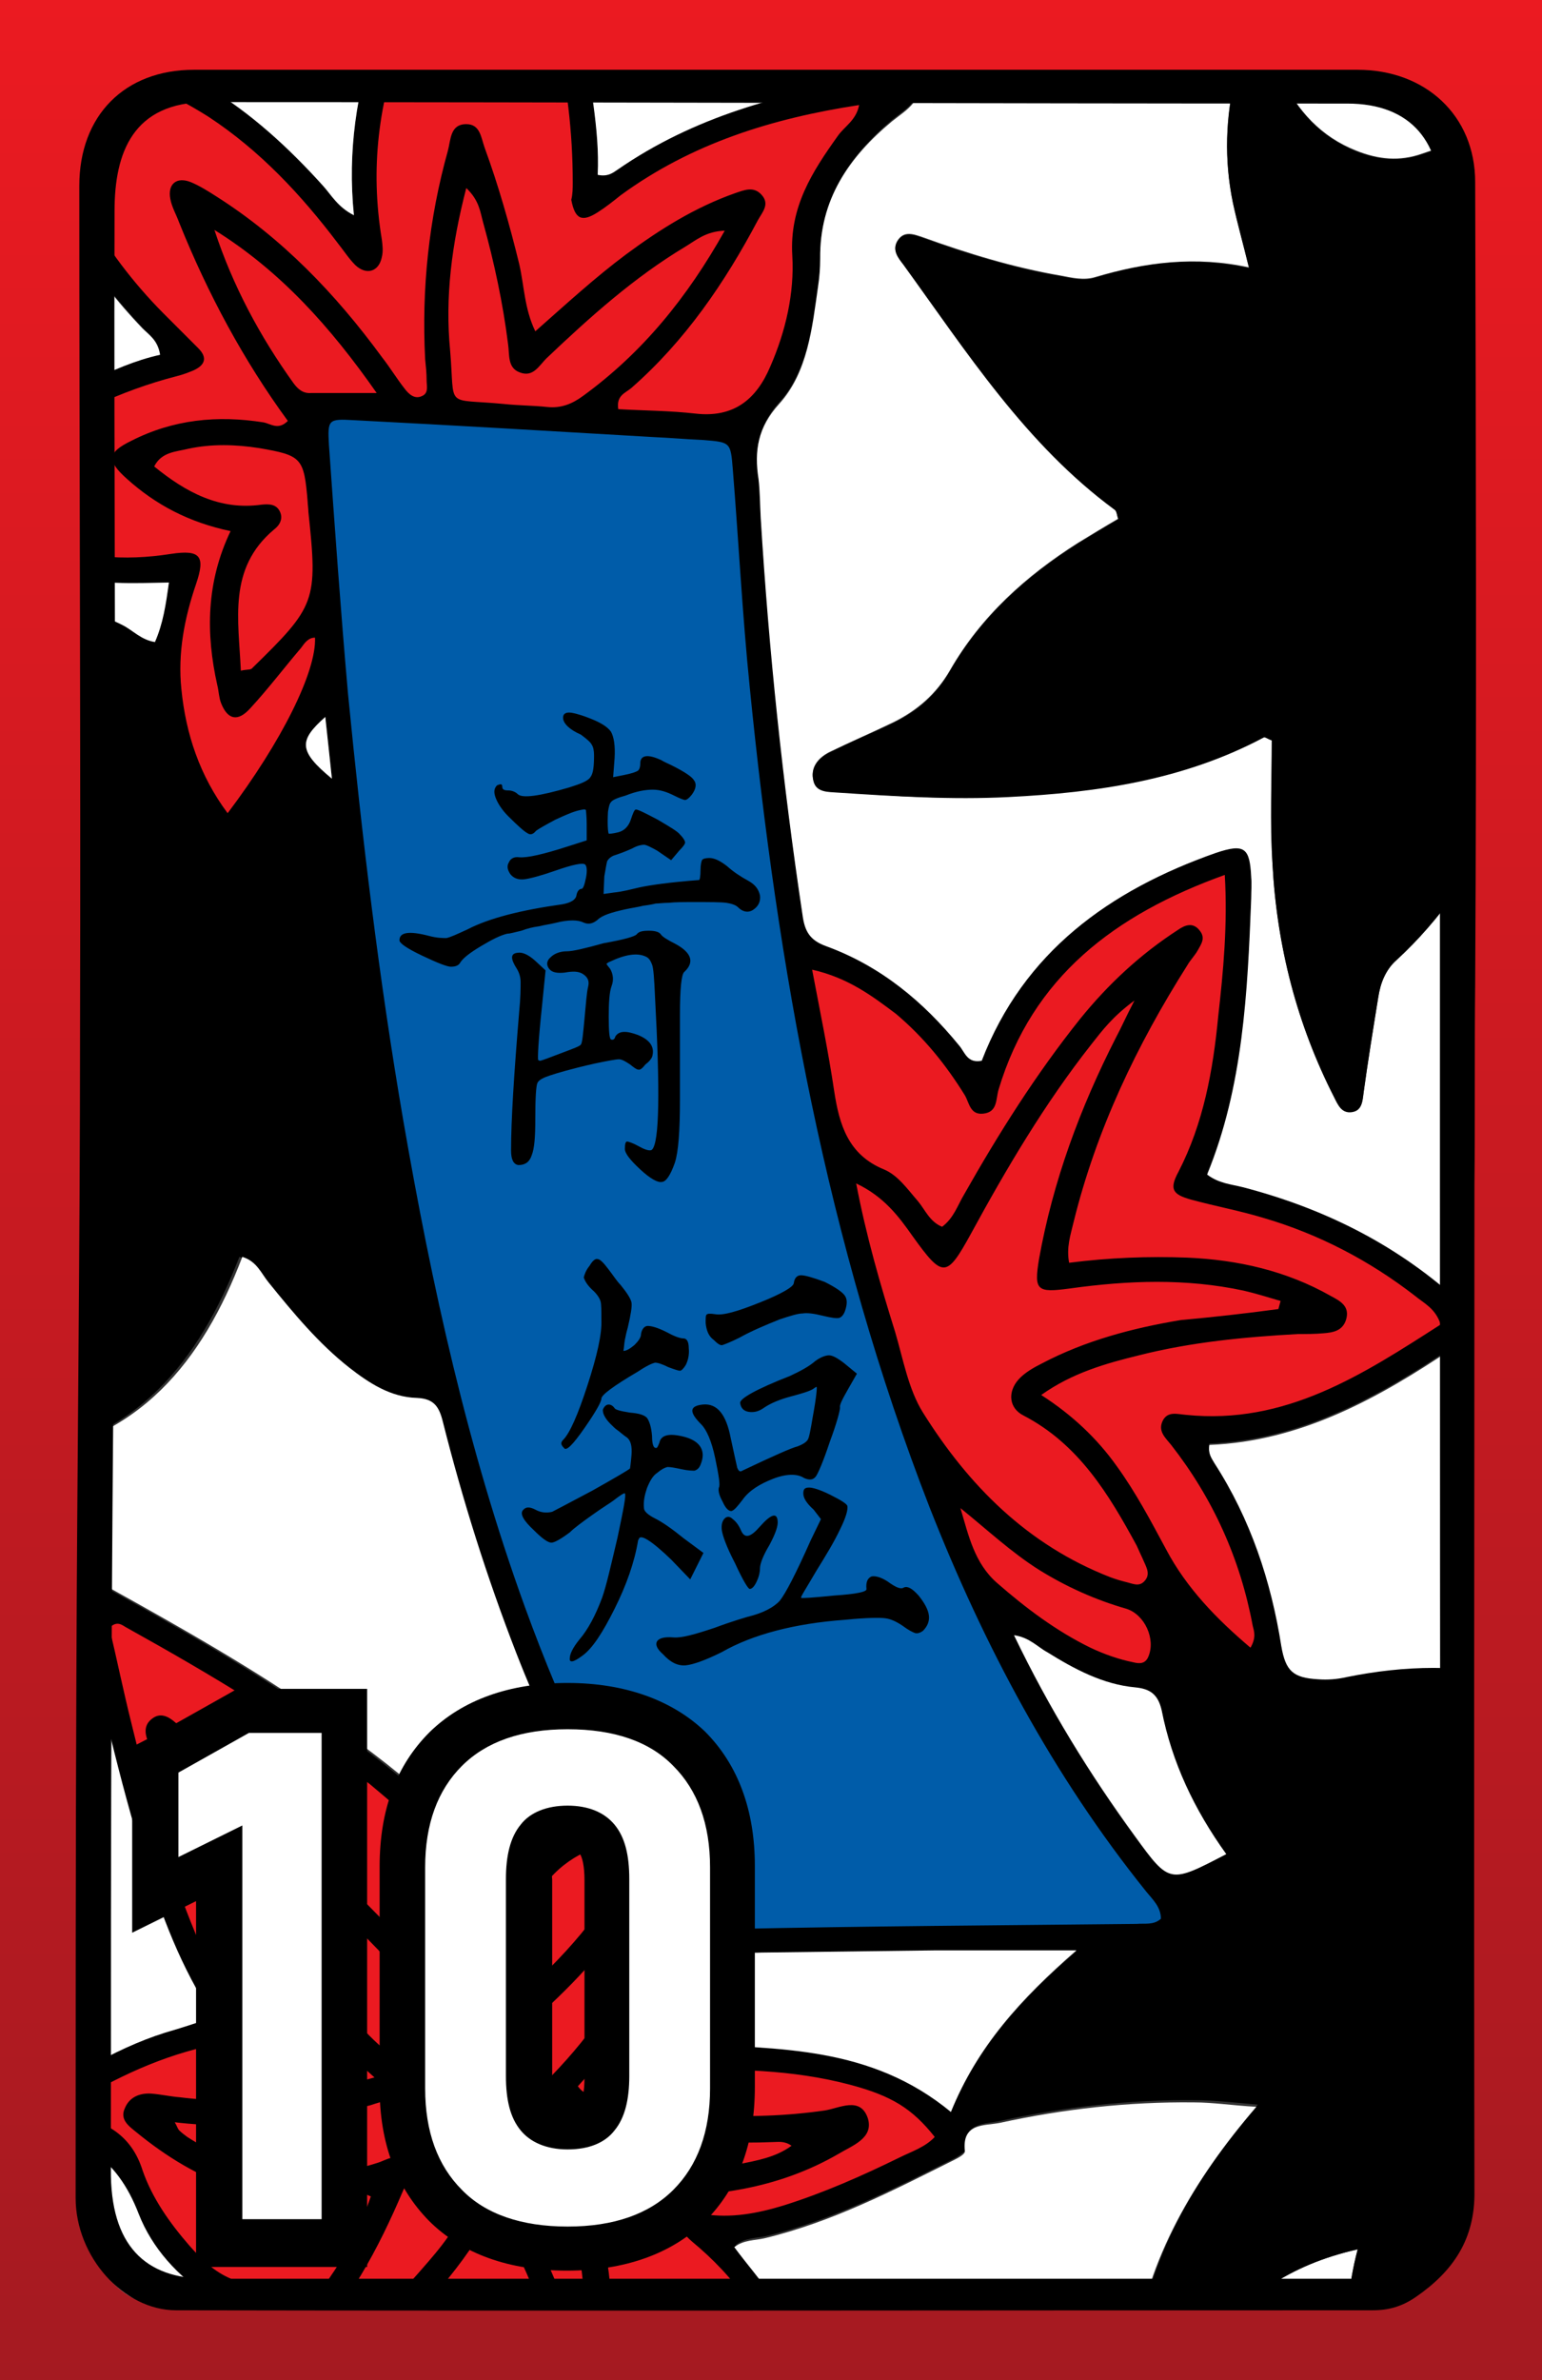 <?xml version="1.0" encoding="utf-8"?>
<!-- Generator: Adobe Illustrator 22.0.1, SVG Export Plug-In . SVG Version: 6.00 Build 0)  -->
<svg version="1.1" id="레이어_2_1_" xmlns="http://www.w3.org/2000/svg" xmlns:xlink="http://www.w3.org/1999/xlink" x="0px"
	 y="0px" viewBox="0 0 210 324" style="enable-background:new 0 0 210 324;" xml:space="preserve">
<rect x="0" y="0" width="210" height="324" fill="#333333" stroke="none"/>
<style type="text/css">
	.st0{fill:#005CA9;}
	.st1{fill:#EB1A21;}
	.st2{fill:#FFFFFF;}
	.st3{fill:url(#SVGID_1_);}
</style>
<g>
	<g>
		<path class="st0" d="M159.1,261.2c0-1.7-1-2.8-1.8-3.8c-0.1-0.2-0.3-0.3-0.4-0.5c-11.8-14.8-21.4-31.8-29.3-52.1
			c-12.3-31.4-20-66.9-24.4-111.5c-0.6-6.4-1.1-13-1.5-19.3c-0.2-3.4-0.5-6.9-0.7-10.3c-0.3-4.2-0.7-4.6-4.9-4.9
			c-2.3-0.1-4.5-0.3-6.8-0.4l-10.5-0.6c-9.9-0.6-20.2-1.2-30.3-1.7c-1.9-0.1-3.1-0.2-3.9,0.6c-0.8,0.8-0.7,1.9-0.5,3.8
			c0.2,3,0.4,5.9,0.6,8.9c0.6,8.2,1.2,16.7,2,25c2.1,22.2,4.5,40.6,7.5,57.9c4.7,27.1,9.8,47.7,16.6,66.6
			c5.9,16.5,12.5,29.3,20.6,40.4c2.1,2.8,4.3,4,7.8,4c0.1,0,0.2,0,0.3,0c12.7-0.2,25.7-0.4,38.2-0.5c5.7-0.1,11.5-0.1,17.2-0.2
			c0.2,0,0.4,0,0.6,0c1,0,2.2,0.1,3.2-0.9l0.3-0.3L159.1,261.2z"/>
		<g>
			<path class="st1" d="M23.6,76.4c2.2-0.3,2.7-0.1,2.8,0c0.1,0.1,0.3,0.6-0.4,2.8c-1.8,5.5-2.5,10.2-2.1,14.8
				c0.6,6.6,2.8,12.3,6.5,17.4l0.8,1.1l0.8-1.1c7.5-10,12.3-19.6,12.1-24.5v-1h-1c-1.3,0-2,0.9-2.5,1.5l-0.2,0.2
				c-0.7,0.9-1.4,1.7-2.1,2.6c-1.5,1.9-3.1,3.8-4.7,5.6c-0.7,0.7-1.1,0.9-1.4,0.9c-0.2,0-0.6-0.4-0.9-1.3c-0.1-0.4-0.2-0.8-0.3-1.3
				c0-0.3-0.1-0.7-0.2-1c-1.7-7.8-1.2-14.3,1.7-20.3l0.6-1.2l-1.3-0.3c-5.2-1.1-9.6-3.3-13.6-6.9c-1.6-1.4-1.7-1.9-1.7-2.1
				c0-0.2,0.3-0.6,2.1-1.5c5.3-2.7,11-3.5,17.4-2.4c0.2,0,0.4,0.1,0.6,0.2c0.8,0.3,2.2,0.8,3.5-0.6l0.6-0.6l-0.5-0.7
				c-6-7.9-10.9-16.7-14.9-26.8c-0.1-0.3-0.3-0.6-0.4-0.9c-0.3-0.7-0.6-1.4-0.8-2.1c-0.2-0.7,0-1.2,0.1-1.3c0.2-0.2,0.7-0.1,1.3,0.1
				c0.9,0.4,1.7,0.9,2.6,1.5l0.6,0.4c8,5.1,15.3,12.1,22.3,21.6c0.5,0.6,0.9,1.3,1.4,1.9c0.6,0.8,1.2,1.6,1.8,2.4
				c1.1,1.5,2.4,1.9,3.7,1.3c1.4-0.6,1.3-2,1.2-2.7c0-0.1,0-0.2,0-0.3c0-0.7-0.1-1.4-0.1-2v-0.9c-0.5-9.4,0.5-18.8,3.1-28.1
				c0.1-0.3,0.2-0.6,0.2-1c0.3-1.6,0.5-1.9,1.3-1.9c0.7,0,0.9,0.3,1.3,1.7c0.1,0.3,0.2,0.6,0.3,0.8c1.7,4.6,3.2,9.6,4.6,15.7
				c0.2,0.9,0.4,1.8,0.5,2.8c0.3,2.1,0.7,4.3,1.8,6.6l0.6,1.2l1-0.9c0.7-0.7,1.5-1.3,2.2-1.9c3.4-3,6.6-5.9,10.1-8.5
				c5.5-4,10-6.5,14.5-8.2l0.2-0.1c1.3-0.5,1.8-0.6,2.4,0c0.4,0.4,0.4,0.7-0.3,1.7c-0.1,0.2-0.3,0.4-0.4,0.6
				c-5,9.5-10.5,16.8-16.9,22.5c-0.1,0.1-0.3,0.2-0.5,0.3c-0.8,0.5-2,1.4-1.7,3.5l0.1,0.8h0.8c1.1,0.1,2.1,0.1,3.2,0.1
				c2.4,0.1,4.8,0.2,7.2,0.5c5.3,0.6,8.9-1.7,11.3-7c2.3-5.3,3.4-10.6,3.1-15.6c-0.3-6.2,2.5-10.8,6.1-15.7c0.2-0.3,0.6-0.7,0.9-1
				c0.8-0.8,1.8-1.8,2.2-3.6l0.3-1.4l-1.4,0.2c-13.9,2.2-24.3,6.1-32.9,12.4c-0.4,0.3-0.8,0.6-1.1,0.9c-0.6,0.5-1.3,1-1.9,1.4
				c-1.1,0.7-1.5,0.6-1.5,0.6s-0.3-0.2-0.6-1.6C79,26.4,79,25.6,79,24.8c0-6.9-0.8-13.7-2.4-20.5l-0.2-0.8H54.5l-0.3,0.6
				c-3.7,9.4-4.8,19-3.2,28.6c0.1,0.8,0.1,1.5,0,2c-0.1,0.6-0.4,1-0.7,1.1c-0.4,0.1-0.8-0.1-1.2-0.5c-0.6-0.6-1.1-1.3-1.7-2
				c-0.2-0.3-0.4-0.6-0.6-0.9C40.9,24.6,35.3,19.1,28.9,15c-6.6-4.3-13.1-6.6-20-7c-2,0-3.4,0-4.1,0.9C4,9.8,4.2,11.2,4.7,13
				C7.4,24.5,13,34.7,21.4,43.3c1,1,2,2,2.9,2.9c0.6,0.6,1.3,1.2,1.9,1.9c0.4,0.4,0.5,0.7,0.5,0.8s-0.2,0.4-0.8,0.6
				c-0.6,0.3-1.3,0.5-2.1,0.7c-7.4,2-14.5,5.2-21.8,10l-0.5,0.3V74l1.2-0.3c0.5-0.1,0.9,0.1,1.6,0.4C10.1,76.8,16.4,77.5,23.6,76.4z
				"/>
			<path class="st1" d="M52,298.5l-0.9-0.3c-0.2-0.1-0.3-0.1-0.4-0.2c-0.2-0.1-0.5-0.2-0.9-0.2c-0.5,0.1-1,0.1-1.4,0.2
				c-0.3,0.1-0.7,0.1-1,0.2c-9.9,1.6-19-1.3-28-8.7l-0.1-0.1c-1.1-0.9-1.4-1.3-1.1-2c0.4-1,1.3-1.5,2.6-1.4c0.8,0,1.5,0.2,2.3,0.3
				c0.5,0.1,1,0.2,1.5,0.2c8.2,1,16.5,0.2,26.9-2.8l1.7-0.5l-1.4-1.2c-3.5-3.1-6.4-6.4-9.5-10.7c-7.2-9.9-13.3-20.3-20.3-33
				l-0.2-0.3c-0.2-0.3-0.3-0.6-0.5-0.9c-0.7-1.5-0.3-2,0.2-2.3c0.4-0.3,0.7-0.4,1.8,0.5c1,0.9,2,1.8,2.8,2.6c2,1.9,3.9,3.7,5.9,5.5
				c11.2,10.5,22.8,21.3,32.7,33.7l0.6,0.8l0.8-0.7c6-5.2,12.8-11.1,17.6-18.7c0.2-0.3,0.4-0.6,0.5-0.9s0.3-0.5,0.4-0.8
				c1.5-2.4-0.1-4.3-0.7-5.1c-1.7-2.1-3.8-1-4.7-0.6c-2.2,1.1-4.1,2.6-5.7,4.4c-1.4,1.7-2.6,3.4-3.9,5.1l-0.4,0.5
				c-0.8,1.1-1.2,1.5-1.9,1.4c-0.6-0.1-0.8-0.5-1.1-1.7v-0.1c-1.1-4.4-3.8-7.7-6.6-10.7c-2.4-2.6-5.3-5.2-8.7-8
				C40,233.4,28,226.4,17.7,220.6c-0.1,0-0.1-0.1-0.2-0.1c-0.5-0.4-1.8-1.2-3.3,0.2l-0.4,0.4l0.1,0.6c0.3,1.3,0.6,2.6,0.9,4
				c0.7,3,1.3,6,2.1,9.1c2.4,10,4.9,19.8,8.9,29l0.3,0.8c1.5,3.5,3,7.2,6.6,9.6c0.2,0.1,0.4,0.3,0.6,0.4c1.1,0.7,1.2,0.8,1,1.3
				c-0.2,0.6-0.7,0.7-1.9,0.9c-0.2,0-0.4,0-0.5,0.1c-6.6,0.9-13.2,3.4-20.3,7.5c-0.2,0.1-0.4,0.2-0.6,0.3c-0.9,0.5-2.2,1.1-2.6,2.7
				l-0.2,0.9l1.4,0.4c0.4,0.1,0.7,0.2,1,0.3c4.4,1,6.8,3,8,6.8c1.4,4.2,4.1,7.7,6.6,10.6c1.3,1.5,3.1,3.4,5.6,4.6
				c2,0.9,3.3,1.5,3.5,2s-0.4,2-1.2,3.9c-0.2,0.6-0.5,1.1-0.8,1.7c-0.1,0.3-0.3,0.6-0.4,0.8l-0.7,1.5H37l0.3-0.3
				c7.3-7.1,11.8-13.8,14.3-21.3L52,298.5z"/>
			<path class="st1" d="M76.6,297.4c-0.7-1.1-0.9-1.5-0.4-2.1c0.4-0.5,0.6-0.5,1.7,0c0.4,0.2,0.9,0.4,1.4,0.4
				c8.1,1.3,15.1,1.3,21.6-0.1l0.8-0.2c2.2-0.5,4.6-0.9,6.7-2.5l1.1-0.8l-1.1-0.8c-1.2-0.8-2.2-0.8-3-0.7h-0.3
				c-9.3,0.4-18.6-0.8-28.5-3.6c-2.4-0.7-2.7-1.1-2.7-1.2s0.1-0.6,1.8-2.4c6.3-6.5,10.5-13.2,12.8-20.4c0.1-0.2,0.2-0.5,0.3-0.7
				c0.4-0.9,1.3-2.8-0.8-3.9c-0.6-0.3-1.2-0.4-1.8-0.2c-0.9,0.3-1.4,1.2-1.7,2c-0.1,0.3-0.2,0.5-0.4,0.7
				c-3.8,5.4-8.7,10.5-15.2,15.9c-1.3,1.1-2.6,1.6-3.7,1.5c-1.2-0.1-2.3-0.9-3.4-2.4c-1.1-1.4-2.2-2.9-3.4-4.2
				c-8.3-9.3-17.5-18-26.4-26.3l-0.5-0.5c-0.1-0.1-0.1-0.2-0.2-0.2c-0.4-0.5-1.3-1.5-2.8-0.8l-0.3,0.2l-0.1,0.4
				c-0.4,1.2,0.1,2,0.4,2.6l0.1,0.1c4.6,8,9.6,16.5,15.5,24.3c2.4,3.2,5.4,7.3,9.6,10l0.4,0.2c1.1,0.7,1.5,1,1.4,1.7
				c-0.1,0.9-0.7,1.2-2.3,1.6H53c-0.4,0.1-0.9,0.2-1.3,0.4c-0.5,0.1-1,0.3-1.5,0.4c-10.4,2.5-18.5,3.3-26.2,2.3l-1.9-0.2l0.9,1.7
				c0.1,0.2,0.2,0.3,0.2,0.5c0.1,0.3,0.3,0.6,0.5,0.9c0.4,0.4,0.8,0.7,1.3,1c8.5,5.5,17.5,6.7,26.9,3.6c0.3-0.1,0.5-0.2,0.8-0.3
				c1.1-0.4,1.4-0.5,1.9-0.1c0.6,0.5,0.5,0.9-0.1,2.2c-0.1,0.2-0.2,0.5-0.3,0.7c-2.7,6.5-6.7,14.7-13.4,21.4l-1.7,1.7h8.7l0.3-0.3
				c1.1-1.2,2.2-2.4,3.3-3.6c2.6-2.8,5.3-5.7,7.8-8.6c2.5-3,5-6.3,5.9-10.5c0-0.2,0.1-0.3,0.1-0.5c0.2-1.3,0.4-1.6,1-1.7
				s0.9,0.2,1.5,1.4c0.1,0.2,0.2,0.3,0.3,0.5c3.2,5.3,5.9,10.9,8,16.4c0.1,0.3,0.2,0.5,0.2,0.8c0.3,1.1,0.7,2.6,2.6,3.7l1.3,0.7
				l0.2-1.5c0.7-6.4-0.3-12.6-3-19.1C77.1,298.2,76.8,297.8,76.6,297.4z"/>
			<path class="st1" d="M115.8,283c-8.3-2.2-16.7-2.3-24.4-2.1c-0.4,0-0.8,0-1.2,0.1c-0.7,0-1.4,0.1-2.1,0c-0.5-0.1-0.9-0.2-1-0.5
				c-0.1-0.2,0-0.6,0.4-1c0.3-0.4,0.8-0.8,1.3-1.2c0.4-0.3,0.8-0.6,1.1-1l0.2-0.2c2.9-2.8,5.9-5.7,7.1-10.5l0.3-1.1l-1.1-0.2
				c-1.5-0.2-2.7-1-4.3-1.9l-1.9-1.1l-0.4,1.2c-2.2,6.9-6.1,13.2-12.2,19.9l-0.5,0.6l0.5,0.7c0.9,1.2,1.9,1.5,2.7,1.7h0.2
				c10.6,2.7,21.3,3.4,31.7,1.9c0.5-0.1,1.1-0.2,1.6-0.4c2.2-0.6,2.8-0.6,3.2,0.7c0.4,1.3-0.5,2-2.5,3c-0.4,0.2-0.7,0.4-1,0.5
				c-7.2,4.2-15.5,5.9-26.2,5.5c-0.6,0-1.2-0.1-1.9-0.2c-1.6-0.2-3.5-0.4-5.5,0.2l-1,0.3l0.3,1c1.9,6.4,3.5,13.4,2.1,20.6l-0.2,1.2
				h24.6v-1c-0.1-2.4-1.4-4.2-2.6-5.8c-0.3-0.4-0.6-0.8-0.8-1.1c-1.9-2.9-4.4-5.5-7.7-8.4c-1-0.9-1-1.2-0.8-1.7
				c0.2-0.4,0.4-0.5,1.5-0.3c4.3,0.7,8.2-0.2,11.5-1.3c5-1.6,10.2-3.7,15.9-6.6c0.4-0.2,0.8-0.4,1.3-0.6c1.4-0.6,2.8-1.2,3.9-2.5
				l0.5-0.6l-0.5-0.7C124.6,286.3,121.7,284.5,115.8,283z"/>
			<path class="st1" d="M75.4,316.6c-2-5.3-4-10.8-7.7-16.1l-1-1.4l-0.8,1.6c-3,6.2-7.4,11-11.7,15.6c-0.9,1-1.9,2-2.8,3.1L50,321
				h27l-0.5-1.4C76.1,318.6,75.8,317.6,75.4,316.6z"/>
			<path class="st1" d="M160.9,193.6c0.2,0,0.3,0,0.5,0.1c13.8,1.4,24.6-5.6,35.1-12.3l0.9-0.6l-0.3-0.7c-0.7-2.1-2.1-3.1-3.2-3.9
				c-0.2-0.2-0.4-0.3-0.7-0.5c-6.2-4.9-13.3-8.5-21-10.8c-1.9-0.6-3.8-1-5.7-1.4c-1.4-0.3-2.8-0.7-4.2-1c-1.3-0.4-1.6-0.6-1.6-0.7
				c0-0.1-0.1-0.4,0.5-1.6c3.6-7,4.8-14.4,5.6-21.4c0.7-6.7,1.3-12.8,1-19.5l-0.1-1.3l-1.3,0.5c-17.2,6.1-27.1,15.6-31.4,29.9
				c-0.1,0.4-0.2,0.7-0.2,1.1c-0.2,1.3-0.3,1.5-1,1.5c-0.5,0.1-0.6,0-1.1-1.1c-0.1-0.3-0.3-0.7-0.5-1c-2.7-4.5-6-8.3-9.6-11.3
				c-3.2-2.6-6.7-5.3-11.9-6.4l-1.5-0.3l0.3,1.5c0.3,1.8,0.7,3.5,1,5.2c0.7,3.9,1.4,7.5,2,11.3c0.7,4.6,1.9,9.3,7.5,11.5
				c1.3,0.5,2.3,1.7,3.3,3c0.3,0.3,0.6,0.7,0.9,1s0.5,0.7,0.8,1.1c0.7,1,1.4,2.1,2.8,2.7l0.5,0.2l0.5-0.3c1.4-1,2.1-2.4,2.6-3.6
				c0.2-0.4,0.4-0.8,0.6-1.1c4.2-7.3,9.3-15.9,15.7-23.8c3.9-4.8,8.3-8.7,13-11.8c1.1-0.7,1.4-0.5,1.7-0.1c0.3,0.3,0.2,0.5-0.4,1.5
				c-0.2,0.3-0.4,0.6-0.7,0.9c-0.3,0.3-0.5,0.7-0.7,1c-7.6,12.1-12.8,23.6-15.6,35.2l-0.2,0.6c-0.4,1.5-0.8,3.2-0.5,5.3l0.2,1l1-0.1
				c5.2-0.7,10.4-0.9,15.9-0.6c7.3,0.4,13.6,2,19.1,5.1l0.1,0.1c1.5,0.8,1.8,1.2,1.5,2.1c-0.2,0.7-0.8,1-2.2,1.1
				c-0.5,0-1.1,0-1.6,0.1c-0.6,0-1.2,0-1.8,0.1c-8.7,0.4-15.6,1.4-21.8,2.9c-4.7,1.2-9.3,2.5-13.7,5.6l-1,0.4l1.2,0.8
				c4.2,2.7,7.5,5.8,10.1,9.4c2.5,3.5,4.6,7.3,6.6,11.2c3.1,5.8,7.7,10.2,11.8,13.7l0.9,0.8l0.6-1.1c0.9-1.5,0.6-2.6,0.5-3.4
				l-0.1-0.3c-1.8-9.3-5.5-17.7-11.3-25c-0.1-0.2-0.2-0.3-0.4-0.5c-0.8-0.9-1-1.2-0.6-1.8C159.6,193.5,159.8,193.5,160.9,193.6z"/>
			<path class="st1" d="M152.9,141.7c0.4-0.9,0.9-1.7,1.4-2.9l2.9-5.8l-3.3,2.4c-2.8,2-4.3,3.9-5.7,5.7l-0.4,0.5
				c-6.7,8.4-12.1,17.8-16.5,25.9c-0.8,1.4-2.2,4-2.8,4.1l0,0c-0.6,0-2.4-2.5-3.4-3.9c-2-2.7-4-5.6-8-7.5l-1.8-0.8l0.4,1.9
				c1.4,7.4,3.4,13.8,5.4,20.3c0.3,1,0.6,2.1,0.9,3.1c0.7,2.8,1.5,5.7,3,8.1c7.1,11.3,15.6,18.8,26,22.8c0.6,0.2,1.3,0.4,1.9,0.6
				l0.6,0.2c0.4,0.1,0.9,0.3,1.4,0.3s1.1-0.2,1.7-0.7c1.3-1.3,0.6-2.7,0.3-3.6l-0.1-0.2c-0.3-0.7-0.7-1.5-1.1-2.3
				c-3.9-7.3-8.1-14.1-15.8-18.1c-0.7-0.3-1-0.8-1.1-1.4c-0.1-0.6,0.2-1.3,0.7-1.9c0.7-0.8,1.8-1.4,2.9-2c5.2-2.7,11.3-4.6,18.6-5.8
				c3.1-0.5,6.2-0.9,9.2-1.2c1.4-0.2,2.8-0.3,4.1-0.5l0.7-0.1l0.7-2.7l-1-0.3c-0.5-0.1-1-0.3-1.6-0.5c-1.1-0.3-2.3-0.7-3.5-0.9
				c-7.2-1.5-14.8-1.6-24-0.3c-0.7,0.1-2.9,0.4-3.2,0.1c-0.2-0.2-0.1-1.2,0.2-3C144.2,162,147.6,152.2,152.9,141.7z"/>
			<path class="st1" d="M99.6,31.9l0.9-1.6l-1.8,0.1c-2.4,0.1-3.9,1.1-5.1,1.9c-0.3,0.2-0.5,0.3-0.7,0.5c-7.3,4.4-13.5,10-19.1,15.3
				c-0.2,0.2-0.5,0.5-0.7,0.7c-0.9,1-1.2,1.2-1.8,1c-0.7-0.3-0.8-0.8-0.9-2.1c0-0.3,0-0.6-0.1-0.9c-0.7-5.4-1.8-10.9-3.4-16.8
				c-0.1-0.2-0.1-0.4-0.2-0.7c-0.3-1.3-0.7-2.9-2.3-4.5l-1.2-1.2l-0.4,1.7c-2.1,8.3-2.9,15.4-2.3,22.5c0.1,1.2,0.2,2.2,0.2,3
				c0.2,4.2,0.6,4.6,4.9,4.9c0.9,0.1,1.9,0.1,3.2,0.3c1,0.1,2,0.1,3,0.2c0.9,0,1.9,0.1,2.8,0.2c0.3,0,0.5,0,0.8,0
				c1.7,0,3.2-0.6,4.8-1.7C87.9,48.9,94.1,41.7,99.6,31.9z"/>
			<path class="st1" d="M36.8,71.3c-6,4.9-5.5,11.2-5.1,17.3c0.1,0.9,0.1,1.8,0.2,2.7l0.1,1.1l1.1-0.2c0.3-0.1,0.5-0.1,0.7-0.1
				c0.5,0,0.9-0.1,1.2-0.4c9-8.7,9.3-9.5,8-22.1v-0.5c0-0.3-0.1-0.6-0.1-0.9c-0.5-6.5-1.2-7.2-7.4-8.2c-3.7-0.6-7-0.6-10,0.1
				c-0.2,0.1-0.5,0.1-0.8,0.2c-1.5,0.3-3.4,0.7-4.5,2.8l-0.4,0.7l0.6,0.5c3.7,3,8.7,6.3,15.4,5.4c1.1-0.2,1.4,0.1,1.5,0.4
				C37.4,70.3,37.6,70.6,36.8,71.3z"/>
			<path class="st1" d="M48.3,54.5h4.9l-1.1-1.6c-7.4-10.6-14.3-17.5-22.4-22.5L27.4,29l0.8,2.6c2.3,7.1,5.9,14,10.9,21.2
				c0.8,1.2,1.9,1.8,3.2,1.8c0,0,0,0,0.1,0C44.3,54.5,46.2,54.5,48.3,54.5z"/>
			<path class="st1" d="M153.7,218.1c-4.1-1.2-8.1-2.9-11.6-5.2c-2.8-1.7-5.2-3.8-7.8-6c-0.9-0.8-1.9-1.6-2.9-2.4l-2.6-2.1l1,3.1
				c0.1,0.5,0.3,1,0.4,1.4c1,3.3,2,6.7,4.9,9.2c4.7,4,8.8,6.9,12.9,8.9c2,1,4.1,1.7,6.2,2.1c0.2,0,0.5,0.1,0.9,0.1
				c0.8,0,1.7-0.3,2.2-1.5c0.6-1.4,0.5-3.2-0.2-4.8C156.4,219.6,155.1,218.5,153.7,218.1z"/>
		</g>
		<g>
			<path d="M207.2,21.1c-4.7-0.9-8.9,0.5-12.9,2.1c-3,1.2-5.8,1.2-9.1,0c-4.2-1.5-7.5-3.9-10.1-7.2c-0.6-0.7-1.1-1.5-1.8-2.4
				c-0.4-0.5-0.7-1-1.2-1.6l-1.4-1.8l-0.4,2.2c-1.6,8-0.7,15.6,2.6,23.8c0.2,0.6,0.6,1.2,1,1.7c1,1.6,1.3,2.2,0.6,2.9
				s-1,0.7-2.5-0.5c-0.6-0.5-1.2-0.9-1.9-1.2c-5.4-2-11.1-2.1-16.4-0.2c-4.5,1.6-8.7,1.2-13.7,0c-2.4-0.6-4.8-1.2-7-1.7
				c-1-0.3-2-0.5-3-0.7l-0.6-0.1l-0.4,0.4c-0.9,0.9-1,1.9-0.4,2.8c4.5,6.5,10.7,14.9,18.2,22.4c3,3,6.1,5.1,9.4,6.6
				c0.8,0.3,1.2,0.8,1.3,1.1c0,0.3-0.3,0.8-1.2,1.5c-0.4,0.3-0.9,0.5-1.3,0.7c-0.2,0.1-0.5,0.2-0.7,0.3
				c-11.6,5.9-19.6,13.4-24.6,22.9c-0.6,1.2-1.5,2-3.1,2.8c-2,1.1-4.1,2.3-6.4,3.6L114,105l3.2,0.3c0.8,0.1,1.4,0.1,2,0.2
				c1,0.1,1.8,0.2,2.6,0.2c11.2,0.4,23.2,0.3,35.1-2.5c5.9-1.4,10.5-3.3,14.7-6l0.3-0.2c0.4-0.3,0.8-0.5,1.2-0.7
				c1.5-0.7,2-0.5,2.1-0.4s0.5,0.4,0.5,2c0,1.5-0.1,3-0.2,4.5c-0.1,1.1-0.1,2.1-0.2,3.2c-0.3,11.2,0.7,20.9,3.3,29.7l0.2,0.6
				c0.6,2,1.2,4.1,2.5,6.3l0.7,1.1l0.9-0.9c1.8-1.8,2-3.9,2.1-5.8c0.1-0.7,0.1-1.3,0.2-1.9c0.6-2.7,1.5-4.4,3.3-6.1
				c7.7-7.1,12.7-16.2,16.7-24.2c0.2-0.5,0.5-1,0.7-1.5c0.5-1.2,1-2.4,1.9-3.3l0.3-0.3v-78L207.2,21.1z"/>
			<path d="M184.7,230.7c-4.4,1.1-8.4,0.3-13.1-2.5c-3.1-1.9-5.7-4.4-8.3-7.1c-0.1-0.1-0.2-0.3-0.4-0.5c-0.5-0.7-1.4-2-3.3-1.3
				l-0.6,0.2v0.6c0,0.1,0,0.3,0,0.4c0,0.4-0.1,0.8,0,1.2c1.3,13,4.6,22.2,10.8,29.8c1,1.3,1.1,1.7,1.1,1.8c0,0.2-0.4,0.6-1.9,1.3
				c-0.6,0.3-1.3,0.5-2,0.8c-1.8,0.6-3.7,1.3-5.1,3l-0.4,0.5l0.3,0.6c1.3,2.3,1.9,3.7,1.7,4.1s-1.6,0.5-4.1,0.6h-0.9
				c-1.1,0-2.3,0-3.4,0c-1.7,0-3.2,0.5-4.7,1.6c-4.5,3.6-10.2,8.5-14.3,14.9c-0.1,0.2-0.3,0.4-0.5,0.6c-0.7,1-1.7,2.2-1.3,4.2
				l0.2,0.9l1-0.1c1.2-0.2,2.4-0.4,3.6-0.6c2.6-0.4,5.2-0.8,7.9-1.2c7.7-1.1,16-1.2,25.5-0.3c0.2,0,0.4,0,0.7,0
				c1.6,0.1,2.3,0.2,2.6,1.1c0.2,0.7-0.1,1.1-1.1,2c-0.3,0.3-0.7,0.6-1,1c0,0.1-0.1,0.1-0.1,0.1l-0.1,0.1
				c-5.5,5.6-9.8,12.1-12.6,19.4c-1,2.6-1.9,5.3-2.7,7.9c-0.4,1.2-0.8,2.4-1.2,3.6l-1,1.6h4.9l0.3-0.5c5.2-9.2,13.1-14.7,24.3-16.9
				c0.2,0,0.5-0.1,0.7-0.2c1.2-0.3,2-0.4,2.6,0.2c0.4,0.4,0.4,0.5-0.3,1.4c-0.3,0.4-0.6,0.9-0.8,1.4c-1.2,4.2-2.6,8.9-1,13.9
				l0.2,0.7H208v-89.3l-0.7-0.2C200.4,228.9,192.8,228.6,184.7,230.7z"/>
			<path d="M58.7,183.4c-0.1-0.2-0.1-0.4-0.2-0.6c-4-17.4-7.1-35.2-9.4-53l-0.2-1.5c-0.8-6.6-1.7-13.4-5.6-19.3
				c-0.2-0.3-0.4-0.6-0.5-0.9c-0.7-1.2-1.6-2.8-3.7-3.4l-0.7-0.2l-1.6,2.5c-0.9,1.4-1.8,2.8-2.7,4.2c-0.5,0.8-2.1,3.2-3,3.2l0,0
				c-0.9,0-2.5-2.6-3-3.5c-3.1-5.2-4.9-9.9-5.4-14.5c-0.7-6-4.9-8-9-10l-1-0.5l-0.5,0.5c-1.3,1.3-0.8,2.3-0.5,2.8
				c2.1,4.6,1.5,8.3-2.1,12.2c-5.5,6-7.4,13.5-5.5,21.7c0.4,1.8,1.1,3.6,1.7,5.3l0.4,1.3c0.6,1.6,0.4,2,0.4,2
				c-0.1,0.1-0.4,0.3-2.3,0.4c-0.4,0-0.8,0-1.2-0.1c-0.2,0-0.4,0-0.6,0H1.6v63.4h1c6.7-0.1,12.6-2.9,18.5-8.9
				c4.8-4.9,7.5-10.9,9.5-16.2c0.2-0.5,0.3-1,0.4-1.4c0.4-1.7,0.7-2.3,1.7-2.5c1-0.1,1.5,0.5,2.4,2c0.3,0.4,0.5,0.9,0.8,1.3
				c3.8,5,7.7,10.1,12.8,14.3c1.9,1.6,4.2,3.3,7.3,3.8c1.1,0.2,2,0,2.5-0.6s0.7-1.4,0.5-2.4C59,184.3,58.8,183.9,58.7,183.4z"/>
		</g>
		<path d="M52.2,320c-1.6,0-3.2,0-4.9,0c3.7-4.1,7.5-8,11.1-12.2c2.5-2.9,4.9-6.1,5.7-10c0.3-1.3,0.3-2.8,1.9-3s2.1,1.2,2.8,2.3
			c3.2,5.3,5.9,10.8,8.1,16.6c0.5,1.3,0.5,2.9,2.4,3.9c0.7-6.7-0.4-12.7-2.9-18.6c-0.6-1.4-2.3-2.6-1-4.4c1.3-1.5,2.7-0.2,4,0.1
			c7.1,1.1,14.2,1.4,21.3-0.1c2.4-0.5,4.9-0.9,7.1-2.5c-1-0.7-1.8-0.5-2.6-0.5c-9.8,0.4-19.4-0.9-28.8-3.7c-4.2-1.2-4.4-2.1-1.3-5.3
			c5.6-5.8,10.1-12.2,12.6-20c0.4-1.2,1.6-2.6,0-3.4s-2,1.2-2.6,2.2c-4.3,6.1-9.7,11.4-15.4,16.1c-3.2,2.7-6.1,2.2-8.5-1.1
			c-1.1-1.4-2.2-2.8-3.4-4.2c-8.4-9.4-17.7-18.1-26.9-26.8c-0.5-0.4-0.9-1.4-1.8-0.9c-0.3,0.8,0.1,1.3,0.4,1.9
			c4.8,8.3,9.7,16.5,15.4,24.2c2.7,3.6,5.5,7.2,9.3,9.8c1.1,0.7,2.4,1.4,2.2,2.9c-0.2,1.8-1.8,2.1-3.2,2.5c-0.9,0.2-1.9,0.5-2.8,0.8
			c-8.7,2.1-17.5,3.4-26.6,2.3c0.3,0.5,0.4,0.9,0.6,1.1c0.3,0.3,0.7,0.6,1.1,0.9c8.1,5.2,16.8,6.5,26,3.5c1.2-0.4,2.4-1.3,3.6-0.2
			c1.5,1.3,0.4,2.7-0.2,4c-3.4,8-7.4,15.5-13.6,21.7c-1.6,0-3.2,0-4.9,0c6.2-6,11.3-12.6,14.1-20.9c-0.5-0.2-0.6-0.3-0.8-0.3
			c-0.8,0.1-1.6,0.3-2.4,0.4c-11.1,1.7-20.4-2-28.8-8.9c-1-0.8-2.2-1.7-1.5-3.2c0.6-1.5,2-2.1,3.6-2c1.3,0.1,2.6,0.4,3.9,0.5
			c8.8,1.1,17.4-0.1,26.5-2.7c-4-3.5-6.9-7.1-9.7-10.9c-7.6-10.5-14.1-21.8-20.3-33.2c-0.2-0.4-0.5-0.8-0.7-1.3
			c-0.6-1.3-0.8-2.6,0.5-3.5c1.1-0.8,2.2-0.2,3.1,0.6c1,0.8,1.9,1.7,2.9,2.6c13.3,12.5,27,24.7,38.7,39.4
			c6.5-5.7,12.8-11.2,17.4-18.4c0.3-0.5,0.6-1.1,1-1.7c1-1.5,0.3-2.8-0.7-4c-1-1.3-2.3-0.9-3.5-0.3c-2.1,1-3.9,2.4-5.3,4.2
			c-1.4,1.7-2.8,3.6-4.1,5.4c-0.8,1.1-1.5,2.2-3.1,1.9c-1.3-0.3-1.6-1.5-1.9-2.6c-1.1-4.1-3.6-7.2-6.3-10.2
			c-2.7-2.9-5.6-5.4-8.6-7.9c-10.3-8.2-21.6-14.9-33.1-21.3c-0.6-0.3-1.3-1.1-2.4,0c1,4.2,1.9,8.6,3,13c2.4,9.8,4.9,19.5,8.8,28.8
			c1.6,3.7,3,7.6,6.6,10c1.1,0.7,2.5,1.2,1.9,2.9c-0.5,1.4-2,1.4-3.3,1.6c-7.2,1-13.7,3.7-20,7.3c-1,0.6-2.4,0.9-2.7,2.4
			c0.6,0.2,1,0.3,1.5,0.4c4.2,1,7.3,3,8.7,7.4c1.3,3.8,3.7,7.2,6.4,10.3c1.5,1.7,3.1,3.3,5.2,4.3c4.9,2.2,4.9,2.2,2.9,7.3
			c-0.4,0.9-0.9,1.7-1.3,2.6c-1.3,0-2.6,0-3.9,0c0.4-0.7,0.8-1.4,1.1-2.1c1.6-3.2,1.6-3.2-1.5-5.2c-4.4-2.8-7.9-6.6-9.7-11.3
			c-3-7.8-8.2-11.1-16.3-10.6c0-1.3,0-2.6,0-3.9c6.5-3.7,12.6-7.9,19.8-10.1c2.1-0.7,4.2-1.3,6.6-2.1c-4.5-6.8-7.1-13.9-9.4-21.2
			c-3.5-11.3-6.1-22.9-8.6-34.4c-0.3-1.3-0.8-2.6,0.6-3.5c1.2-0.8,2.2,0.1,3.1,0.6c9.9,5.5,19.8,11.1,29.1,17.6
			c9.4,6.6,18.7,13.4,24.7,24.3c3.3-4.6,7.1-8.1,12.1-10.3c-4-7.6-7.5-15-10.4-22.7c-4-10.3-7.2-20.8-10-31.5
			c-0.5-2-1.2-3.1-3.5-3.2c-3.5-0.1-6.4-2-9.2-4.1c-4.3-3.3-7.7-7.4-11-11.6c-1-1.2-1.6-2.9-3.6-3.5c-5.5,14.2-14.1,25.1-30.4,27.2
			c0-1.3,0-2.6,0-3.9c7.3-0.1,12.9-3.7,17.8-8.6c4.4-4.5,7.1-10,9.3-15.8c0.6-1.7,0.5-4.3,3-4.6c2.4-0.3,3,2.2,4.1,3.6
			c3.8,5,7.7,10.1,12.6,14.1c2,1.6,4.1,3.2,6.8,3.6c1.4,0.2,2.2-0.2,1.9-1.8c-0.1-0.6-0.3-1.3-0.4-1.9c-4-17.5-7.1-35.2-9.4-53.1
			c-0.9-7.1-1.6-14.2-5.6-20.4c-0.9-1.4-1.5-3.3-3.7-3.8c-1.3,2.1-2.6,4.1-3.9,6.1c-3.2,4.9-4.6,4.9-7.7-0.3
			c-2.8-4.6-4.9-9.5-5.5-14.9C21.1,91,17,89.2,13,87.3c-0.8,0.8-0.5,1.3-0.3,1.7c2.2,4.9,1.6,9-2.2,13.2c-5.3,5.8-7.1,13-5.2,20.8
			c0.5,2.2,1.3,4.3,2.1,6.5c1,3,0.5,3.6-2.8,3.7c-0.6,0-1.3-0.1-1.9-0.1c0-8.4,0-16.9,0-25.3c2.2-3.3,4.1-6.9,6.8-10
			c1.9-2.2,1.6-5.5-0.4-8c-0.7-0.9-1.7-1.6-2.4-2.4c-1.4-1.6-1-3.1,1.1-3.6c3.1-0.7,6.1-0.2,8.9,1.3c1.4,0.7,2.5,2,4.4,2.3
			c1.1-2.5,1.4-5.1,1.9-8.1c-5,0.1-9.6,0.3-14-0.9c-2.2-0.6-4.1-2-6.5-1.8c0-1.3,0-2.6,0-3.9c0.9-0.2,1.6,0.2,2.3,0.5
			c5.9,2.8,12.1,3.2,18.5,2.2c4-0.6,4.7,0.3,3.4,4.1c-1.6,4.7-2.5,9.4-2,14.3c0.6,6.1,2.5,11.8,6.3,16.9
			c7.4-9.8,12.1-19.3,11.9-23.9c-0.9,0-1.4,0.7-1.9,1.4c-2.3,2.7-4.5,5.6-6.9,8.2c-1.7,1.9-3.1,1.6-4-0.7c-0.3-0.8-0.3-1.6-0.5-2.4
			c-1.6-7.1-1.5-14.1,1.8-21c-5.7-1.2-10.2-3.6-14.1-7.1c-2.8-2.5-2.7-3.6,0.6-5.2c5.7-2.9,11.7-3.5,18-2.5c1,0.2,2,1.1,3.3-0.2
			c-6-8.2-10.9-17.3-14.8-27c-0.4-1.1-1-2.1-1.2-3.2c-0.4-2,0.8-3.1,2.8-2.3c1.2,0.5,2.3,1.2,3.4,1.9c9,5.7,16.3,13.3,22.6,21.9
			c1.1,1.4,2,2.9,3.1,4.3c0.6,0.8,1.4,1.5,2.4,1c0.9-0.4,0.6-1.4,0.6-2.1c0-1-0.1-1.9-0.2-2.9c-0.5-9.6,0.5-19.1,3.1-28.4
			c0.4-1.5,0.3-3.6,2.5-3.6c1.9,0,2,1.8,2.5,3.2c1.9,5.2,3.4,10.5,4.7,15.8c0.7,3,0.7,6.1,2.2,9.2c4.2-3.7,8.1-7.3,12.4-10.5
			c4.6-3.4,9.4-6.4,14.8-8.3c1.2-0.4,2.5-1,3.6,0.2c1.2,1.3,0.1,2.4-0.5,3.5c-4.5,8.5-9.9,16.4-17.2,22.8c-0.8,0.7-2.1,1-1.8,2.9
			c3.5,0.2,7,0.2,10.5,0.6c5.2,0.6,8.3-1.9,10.2-6.4c2.1-4.8,3.3-10,3-15.1c-0.4-6.6,2.7-11.4,6.2-16.3c0.9-1.3,2.5-2.1,2.9-4.2
			c-11.8,1.8-22.8,5.2-32.5,12.3c-1,0.8-2,1.6-3.1,2.3c-2.2,1.4-3.1,0.9-3.6-1.7c0.2-0.8,0.2-1.6,0.2-2.4c0-6.8-0.8-13.6-2.4-20.2
			c1.3,0,2.6,0,3.9,0c0.7,6.4,2.2,12.7,1.9,19c1.4,0.3,2-0.2,2.7-0.7c10.4-7.2,22.2-10.4,34.5-12.3c1.4-0.2,2.9-0.4,4.3-0.3
			c2,0.2,2.7,2,1.5,3.5c-0.8,1-1.9,1.7-2.9,2.5c-5.8,4.9-9.8,10.7-9.8,18.7c0,1.3-0.1,2.6-0.3,3.9c-0.8,5.6-1.4,11.6-5.3,15.9
			c-2.9,3.2-3.3,6.4-2.8,10.2c0.3,1.8,0.2,3.6,0.3,5.3c1.2,18.1,3,36.2,5.7,54.1c0.3,2.2,1.1,3.4,3.2,4.2
			c7.4,2.7,13.2,7.5,18.1,13.5c0.7,0.9,1.1,2.5,3.1,2.1c5.7-14.8,17.4-23.2,31.9-28.3c3.8-1.3,4.6-0.7,4.8,3.3c0,1,0,1.9,0,2.9
			c-0.4,12.8-1,25.6-6,37.6c1.6,1.1,3.3,1.3,4.8,1.7c10.8,2.8,20.6,7.6,29,15.1c3.7,3.3,3.7,4.1-0.3,6.8
			c-10.1,6.8-20.7,12.7-33.2,13.2c-0.2,1.2,0.3,1.9,0.7,2.5c4.9,7.6,7.8,16,9.1,24.9c0.5,3.5,1.5,4.4,5,4.5c1.3,0.1,2.6,0,3.9-0.3
			c7.9-1.6,15.7-1.8,23.6,0.2c0,1.3,0,2.6,0,3.9c-7.3-2.6-14.7-2.6-22-0.7c-5.2,1.3-9.6,0-13.9-2.6c-3.2-1.9-5.9-4.5-8.5-7.2
			c-0.7-0.7-1-2.1-2.6-1.6c0,0.5-0.1,0.9-0.1,1.4c1,10.6,3.6,20.7,10.6,29.3c2,2.5,1.7,3.3-1.2,4.6c-2.3,1.1-5,1.4-6.8,3.5
			c3,5.3,2.6,6.1-3.3,6.2c-1.5,0-2.9,0.1-4.4,0c-1.5,0-2.8,0.5-4,1.4c-5.4,4.3-10.3,8.9-14.1,14.7c-0.7,1.2-2,2.2-1.6,4.1
			c3.8-0.6,7.6-1.2,11.5-1.8c8.6-1.2,17.1-1.1,25.7-0.4c1.6,0.1,3.5,0,4.2,1.9c0.6,1.9-1.3,2.7-2.3,3.9c-0.1,0.1-0.2,0.2-0.3,0.3
			c-5.4,5.5-9.6,11.8-12.4,19c-1.5,3.8-2.6,7.7-3.9,11.5c-1,0-1.9,0-2.9,0c1.9-12.6,8-23.2,16.6-33.2c-3.4-0.3-6-0.6-8.5-0.6
			c-8.9-0.1-17.8,0.9-26.5,2.8c-2.1,0.5-5.1,0.1-4.7,3.8c0,0.3-0.9,0.9-1.4,1.2c-8.4,4.2-16.7,8.5-25.9,10.7
			c-1.3,0.3-2.8,0.2-4.1,1.2c3.4,4.6,7.4,8.5,8.7,14.1c-1.3,0-2.6,0-3.9,0c-0.1-2.6-1.9-4.4-3.2-6.4c-2.1-3.1-4.7-5.8-7.6-8.2
			c-0.9-0.8-1.7-1.6-1-2.9c0.6-1.1,1.6-1,2.6-0.8c3.8,0.6,7.4-0.1,11-1.2c5.4-1.7,10.6-4,15.7-6.5c1.6-0.8,3.5-1.4,4.8-2.8
			c-3.1-3.9-5.9-5.6-11.5-7.1c-7.9-2.1-16-2.2-24.2-2c-1.1,0-2.3,0.2-3.4,0.1c-1.9-0.2-2.5-1.6-1.3-3.1c0.7-0.9,1.7-1.5,2.5-2.3
			c2.9-2.8,5.8-5.6,7.1-10.2c-2-0.3-3.5-1.4-5.4-2.6c-2.6,8-7.1,14.5-12.4,20.3c0.7,1,1.6,1.2,2.3,1.4c10.3,2.6,20.8,3.4,31.3,1.9
			c2-0.3,4.9-2,5.9,1.1c0.8,2.7-2.2,3.7-4,4.8c-8.3,4.8-17.3,6-26.7,5.7c-2.2-0.1-4.5-0.8-7,0c2.1,6.9,3.6,13.9,2.1,21.1
			c-2.3,0-4.5,0-6.8,0c-2.4-6.3-4.4-12.7-8.7-19C63.2,308.7,57.5,314.2,52.2,320z M158.1,261.2c0-1.6-1.1-2.6-2-3.7
			c-12.7-15.8-22.1-33.5-29.5-52.3c-14-36-20.7-73.5-24.5-111.7c-1-9.8-1.5-19.7-2.3-29.6c-0.3-3.7-0.3-3.7-4-4
			c-2.3-0.1-4.5-0.3-6.8-0.4c-13.6-0.8-27.2-1.6-40.8-2.3c-3.5-0.2-3.6-0.1-3.4,3.4c0.8,11.3,1.6,22.6,2.6,33.9
			c1.9,19.4,4.2,38.7,7.5,57.9c3.9,22.6,8.8,44.9,16.6,66.4C76.7,233.1,83,246.7,92,259c1.9,2.6,4,3.6,7.3,3.6
			c18.5-0.4,37-0.5,55.5-0.7C155.9,261.8,157.1,262.1,158.1,261.2z M110.6,132c1.1,5.8,2.2,11.1,3,16.5c0.7,4.6,1.9,8.7,6.8,10.7
			c1.9,0.8,3.2,2.7,4.6,4.3c1,1.2,1.6,2.8,3.3,3.5c1.6-1.2,2.1-2.9,3-4.4c4.7-8.3,9.8-16.4,15.8-23.9c3.8-4.7,8.2-8.8,13.3-12.1
			c1-0.7,2.1-1.1,3,0.1c0.8,1,0.2,1.8-0.3,2.7c-0.4,0.7-1,1.3-1.4,2c-6.9,10.9-12.4,22.4-15.5,35c-0.4,1.7-1,3.4-0.6,5.5
			c5.5-0.7,10.8-0.9,16.1-0.7c6.9,0.3,13.5,1.8,19.5,5.2c1.3,0.7,2.7,1.4,2.1,3.3c-0.5,1.5-1.8,1.7-3.1,1.8
			c-1.1,0.1-2.3,0.1-3.4,0.1c-7.3,0.4-14.6,1.1-21.7,2.9c-4.5,1.1-9.1,2.4-13.3,5.4c4.2,2.7,7.6,5.9,10.3,9.7
			c2.6,3.6,4.6,7.4,6.7,11.3c2.8,5.3,6.9,9.5,11.5,13.4c0.8-1.4,0.5-2.2,0.3-3c-1.7-9.1-5.4-17.3-11.1-24.6c-0.8-1-1.9-1.9-1.1-3.4
			c0.7-1.2,1.9-0.8,3.1-0.7c13.6,1.4,24.1-5.5,34.7-12.3c-0.7-2.2-2.3-2.9-3.5-3.9c-6.2-4.8-13.1-8.4-20.6-10.6
			c-3.3-1-6.6-1.6-9.9-2.5c-2.5-0.7-3-1.4-1.7-3.8c3.4-6.6,4.7-13.8,5.4-21.1c0.7-6.2,1.3-12.5,0.9-19.3
			c-15,5.4-26.2,13.9-30.8,29.2c-0.4,1.3-0.1,3.1-2.1,3.3c-1.8,0.2-1.9-1.5-2.5-2.5c-2.6-4.2-5.6-7.9-9.4-11.1
			C118.8,135.6,115.5,133.1,110.6,132z M174.1,178.2c0.1-0.4,0.2-0.7,0.3-1.1c-1.7-0.5-3.3-1-5-1.4c-7.9-1.7-15.8-1.4-23.7-0.3
			c-4.5,0.6-4.9,0.3-4.2-4c1.9-10.6,5.6-20.6,10.5-30.2c0.7-1.3,1.3-2.7,2.5-5c-3,2.2-4.4,4.1-5.9,6c-6.3,8-11.5,16.8-16.4,25.8
			c-3.3,6-3.8,6-7.9,0.3c-1.9-2.7-3.9-5.4-7.7-7.2c1.4,7.3,3.3,13.8,5.3,20.2c1.1,3.7,1.8,7.8,3.8,11c6.2,9.9,14.2,18,25.5,22.4
			c0.8,0.3,1.5,0.5,2.3,0.7s1.6,0.6,2.3-0.1c0.9-0.9,0.4-1.8,0-2.7c-0.3-0.7-0.7-1.5-1-2.2c-3.8-7-7.9-13.8-15.4-17.7
			c-2-1-2.2-3.2-0.7-4.9c0.8-0.9,2-1.6,3.2-2.2c5.9-3.1,12.3-4.8,18.9-5.9C165.2,179.3,169.7,178.8,174.1,178.2z M129.5,287.5
			c3.6-8.8,9.5-15.3,17.1-21.9c-7.3,0-13.2,0-19.1,0c-7.9,0.1-15.8,0.1-23.8,0.3c-1.4,0-3.2-0.3-3.7,1.5c-1.2,4.1-4.1,7.1-6.6,10.9
			C106,278.9,118.6,278.5,129.5,287.5z M98.7,31.4c-2.6,0.1-3.9,1.3-5.4,2.2c-7,4.2-13,9.6-18.9,15.2c-1,1-1.8,2.6-3.6,1.9
			c-1.7-0.6-1.4-2.4-1.6-3.8c-0.7-5.6-1.9-11.2-3.4-16.6c-0.4-1.4-0.5-3-2.3-4.7c-2,7.7-2.9,14.9-2.2,22.1c0.7,8.1-0.9,6.5,7.4,7.3
			c1.9,0.2,3.9,0.2,5.8,0.4s3.4-0.4,4.9-1.5C87.5,48,93.6,40.5,98.7,31.4z M167,252.4c-4.3-6.1-7.4-12.5-8.8-19.5
			c-0.4-2.1-1.5-2.9-3.6-3.1c-4.4-0.4-8.3-2.5-12-4.8c-1.3-0.8-2.3-2-4.5-2.3c4.9,10,10.3,18.9,16.5,27.4
			C159.3,256.4,159.3,256.4,167,252.4z M32.8,91.3c0.9-0.2,1.3-0.1,1.5-0.3c8.7-8.5,9-9.1,7.7-21.3c0-0.5-0.1-1-0.1-1.4
			c-0.5-6-0.8-6.3-6.6-7.3c-3.2-0.5-6.5-0.6-9.7,0.1C24,61.5,22,61.5,21,63.5c4.3,3.5,8.9,6,14.6,5.2c1-0.1,2-0.1,2.5,0.9
			s0,1.9-0.8,2.5C31,77.4,32.5,84.4,32.8,91.3z M51.3,53.5c-6.3-9-13.1-16.6-22.1-22.2c2.5,7.6,6.2,14.5,10.8,20.9
			c0.6,0.8,1.3,1.4,2.4,1.3C45.1,53.5,47.8,53.5,51.3,53.5z M130.8,205.3c1.1,3.7,1.9,7.5,5,10.2c3.9,3.4,8,6.5,12.7,8.8
			c1.9,0.9,3.9,1.6,5.9,2c0.8,0.2,1.6,0.2,2-0.8c1-2.4-0.5-5.7-3-6.5c-4.2-1.2-8.2-3-11.9-5.3C137.7,211.3,134.4,208.2,130.8,205.3z
			 M44.3,97.6c-3.6,3.2-3.7,4.6,0.9,8.4C44.9,103.1,44.6,100.4,44.3,97.6z"/>
		<path class="st2" d="M207,228.5c-7.8-2-15.7-1.8-23.6-0.2c-1.3,0.3-2.6,0.4-3.9,0.3c-3.4-0.2-4.4-1.1-5-4.5
			c-1.4-8.9-4.2-17.3-9.1-24.9c-0.4-0.7-0.9-1.3-0.7-2.5c12.5-0.5,23.1-6.4,33.2-13.2c4.1-2.7,4.1-3.5,0.3-6.8
			c-8.4-7.5-18.2-12.3-29-15.1c-1.6-0.4-3.2-0.5-4.8-1.7c4.9-12,5.5-24.8,6-37.6c0-1,0.1-1.9,0-2.9c-0.2-4-0.9-4.6-4.8-3.3
			c-14.5,5.1-26.2,13.5-31.9,28.3c-2,0.4-2.3-1.2-3.1-2.1c-4.9-6-10.7-10.8-18.1-13.5c-2.2-0.8-2.9-2-3.2-4.2
			c-2.7-18-4.6-36-5.7-54.1c-0.1-1.8-0.1-3.6-0.3-5.3c-0.6-3.8-0.1-7,2.8-10.2c3.9-4.3,4.5-10.3,5.3-15.9c0.2-1.3,0.3-2.6,0.3-3.9
			c-0.1-8,3.9-13.8,9.8-18.7c1-0.8,2.1-1.5,2.9-2.5c1.3-1.5,0.5-3.3-1.5-3.5c-1.4-0.2-2.9,0-4.3,0.3c-12.3,1.9-24.1,5.1-34.5,12.3
			c-0.6,0.4-1.3,1-2.7,0.7c0.3-6.3-1.2-12.6-1.9-19c42.5,0,85,0,127.5,0c0,4.5,0,9.1,0,13.6c-4.6,0-9,1-13.3,2.5
			c-3.1,1.1-6,0.8-9-0.4c-4.8-1.9-8-5.4-10.2-10c-0.6-1.2-1-2.4-1.7-3.5c-1-1.4-2.3-1.3-3.2,0c-0.7,0.9-1,2-1.3,3.1
			c-1.4,5.7-1.6,11.5-0.4,17.4c0.6,2.8,1.4,5.6,2.2,8.9c-7.3-1.6-14.1-0.7-20.9,1.3c-1.6,0.5-3.2,0.1-4.8-0.2
			c-6.4-1.1-12.6-3-18.7-5.2c-1.2-0.4-2.6-1-3.5,0.5c-0.7,1.2,0.1,2.2,0.8,3.1c8.6,11.9,16.6,24.4,28.8,33.4
			c0.3,0.2,0.3,0.8,0.5,1.3c-1.9,1.1-3.7,2.2-5.5,3.3c-7.1,4.5-13.2,10-17.4,17.3c-1.9,3.3-4.5,5.5-7.7,7.1
			c-2.9,1.4-5.9,2.7-8.8,4.1c-1.5,0.8-2.6,2.1-2.1,3.9c0.4,1.5,2,1.4,3.3,1.5c7.8,0.6,15.5,1.1,23.3,0.6c12-0.7,23.9-2.3,34.7-8.1
			c0.2-0.1,0.5,0.2,1.1,0.4c0,5.5-0.3,11.2,0.1,16.9c0.6,11.1,3.3,21.8,8.4,31.7c0.5,1,1,2.2,2.4,2s1.5-1.4,1.6-2.6
			c0.6-4.3,1.3-8.6,2-13c0.3-1.9,1-3.6,2.5-5.1c6.1-5.5,10.5-12.3,14.4-19.4c0.7-1.2,0.9-2.8,2.5-3.4C207,148,207,188.3,207,228.5z"
			/>
		<path class="st2" d="M2.6,198.3c16.3-2.1,25-13,30.4-27.2c2,0.6,2.6,2.3,3.6,3.5c3.4,4.2,6.8,8.3,11,11.6c2.7,2.1,5.6,4,9.2,4.1
			c2.3,0.1,3,1.2,3.5,3.2c2.7,10.7,6,21.2,10,31.5c3,7.7,6.5,15.2,10.4,22.7c-5,2.2-8.7,5.8-12.1,10.3c-6-10.9-15.3-17.7-24.7-24.3
			c-9.3-6.5-19.2-12.1-29.1-17.6c-1-0.5-1.9-1.4-3.1-0.6c-1.4,0.9-0.9,2.2-0.6,3.5c2.5,11.6,5.1,23.1,8.6,34.4
			c2.3,7.3,4.9,14.4,9.4,21.2c-2.4,0.8-4.5,1.5-6.6,2.1C15.2,279,9,283.2,2.6,286.9C2.6,257.4,2.6,227.8,2.6,198.3z"/>
		<path class="st2" d="M108.7,320c-1.3-5.6-5.3-9.5-8.7-14.1c1.3-1,2.8-0.9,4.1-1.2c9.2-2.2,17.5-6.5,25.9-10.7
			c0.6-0.3,1.5-0.8,1.4-1.2c-0.4-3.8,2.6-3.4,4.7-3.8c8.7-1.9,17.5-2.9,26.5-2.8c2.6,0,5.1,0.4,8.5,0.6c-8.6,10-14.8,20.6-16.6,33.2
			C139.2,320,123.9,320,108.7,320z"/>
		<path d="M207,22.1c-4.3-0.8-8.4,0.5-12.3,2c-3.4,1.3-6.5,1.2-9.8,0c-4.3-1.5-7.8-3.9-10.5-7.5c-0.9-1.1-1.7-2.3-3-4
			c-1.7,8.6-0.4,16,2.6,23.3c0.7,1.8,3.2,3.8,1.4,5.7c-2,2.2-3.7-0.8-5.5-1.4c-5.3-2-10.7-2-15.7-0.2c-4.9,1.7-9.5,1.1-14.3,0
			c-3.4-0.8-6.8-1.7-10-2.5c-0.7,0.7-0.5,1.2-0.3,1.6c5.5,7.9,11.2,15.5,18.1,22.2c2.7,2.6,5.6,4.9,9.1,6.4c2.4,1.1,2.4,2.8,0.2,4.3
			c-0.7,0.5-1.4,0.8-2.2,1.1c-10.2,5.2-18.8,12.2-24.1,22.5c-0.8,1.5-2,2.5-3.5,3.3c-3,1.6-5.9,3.3-9.8,5.5c2.2,0.2,3.3,0.4,4.5,0.4
			c11.7,0.4,23.4,0.3,34.8-2.5c5.1-1.2,9.9-3,14.3-5.8c0.5-0.4,1.1-0.7,1.7-1c2.8-1.3,4-0.5,4,2.5c0,2.6-0.3,5.2-0.3,7.8
			c-0.3,9.9,0.5,19.8,3.3,29.4c0.6,2.2,1.2,4.4,2.6,6.7c2.1-2.1,1.6-4.9,2.1-7.2c0.5-2.7,1.5-4.7,3.6-6.6
			c7.3-6.7,12.1-15.1,16.4-23.9c0.8-1.7,1.4-3.7,2.7-5.1c0,2.9,0,5.8,0,8.8c-1.5,0.6-1.8,2.2-2.5,3.4c-3.9,7.1-8.4,13.9-14.4,19.4
			c-1.6,1.4-2.2,3.2-2.5,5.1c-0.7,4.3-1.4,8.6-2,13c-0.2,1.2-0.2,2.4-1.6,2.6c-1.4,0.2-1.9-1-2.4-2c-5.1-10-7.8-20.6-8.4-31.7
			c-0.3-5.6-0.1-11.3-0.1-16.9c-0.6-0.2-0.9-0.5-1.1-0.4c-10.9,5.8-22.7,7.5-34.7,8.1c-7.8,0.4-15.6-0.1-23.3-0.6
			c-1.3-0.1-2.9,0-3.3-1.5c-0.5-1.8,0.6-3.2,2.1-3.9c2.9-1.5,5.9-2.7,8.8-4.1c3.3-1.6,5.8-3.8,7.7-7.1c4.2-7.3,10.3-12.8,17.4-17.3
			c1.8-1.1,3.6-2.2,5.5-3.3c-0.2-0.5-0.2-1.1-0.5-1.3C139.7,60.5,131.7,48,123,36c-0.7-0.9-1.5-1.9-0.8-3.1c0.9-1.5,2.3-0.9,3.5-0.5
			c6.1,2.2,12.3,4.1,18.7,5.2c1.6,0.3,3.2,0.7,4.8,0.2c6.7-2.1,13.5-2.9,20.9-1.3c-0.8-3.3-1.6-6.1-2.2-8.9
			c-1.2-5.8-1-11.6,0.4-17.4c0.3-1.1,0.6-2.2,1.3-3.1c0.9-1.2,2.2-1.4,3.2,0c0.7,1.1,1.2,2.3,1.7,3.5c2.2,4.5,5.4,8.1,10.2,10
			c3,1.2,5.9,1.5,9,0.4c4.3-1.5,8.7-2.5,13.3-2.5C207,19.5,207,20.8,207,22.1z"/>
		<path class="st2" d="M2.6,290.8c8.1-0.6,13.3,2.8,16.3,10.6c1.8,4.6,5.3,8.5,9.7,11.3c3.1,2,3.1,2,1.5,5.2
			c-0.4,0.7-0.7,1.4-1.1,2.1c-8.8,0-17.5,0-26.3,0C2.6,310.3,2.6,300.5,2.6,290.8z"/>
		<path d="M55.1,4.6c-3.6,9.1-4.7,18.4-3.1,28c0.1,0.8,0.2,1.6,0,2.4c-0.4,2-2.1,2.5-3.6,1.1c-0.9-0.9-1.6-2-2.4-3
			c-5-6.6-10.6-12.6-17.6-17.2c-6-3.8-12.4-6.4-19.5-6.8c-3.7-0.2-4.1,0.1-3.2,3.7c2.7,11.5,8.2,21.4,16.5,29.8
			c1.6,1.6,3.2,3.2,4.8,4.8c1.3,1.3,0.9,2.3-0.6,3c-0.7,0.3-1.5,0.6-2.3,0.8c-7.8,2-14.9,5.5-21.5,9.8c0-1.6,0-3.2,0-4.9
			c6.6-2.4,12.4-6.4,19.2-7.9c-0.4-2-1.6-2.7-2.4-3.6C12.3,37.1,7,28.6,3.8,18.8c-0.3-0.9-0.5-1.9-1.2-2.6c0-3.6,0-7.1,0-10.7
			c0-1.9,1.4-0.6,2-1c0.8,1.6,2.3,0.9,3.4,1c7.3,0.3,14,2.6,20.2,6.3C34.3,15.4,39.4,20,44,25.3c1.1,1.3,2,2.9,4.2,4
			c-0.9-8.8,0.4-16.9,3-24.7C52.5,4.6,53.8,4.6,55.1,4.6z"/>
		<path class="st2" d="M51.2,4.6c-2.6,7.9-3.9,15.9-3,24.7c-2.2-1.1-3.1-2.8-4.2-4c-4.7-5.2-9.8-9.9-15.8-13.5
			C21.9,8.1,15.3,5.9,8,5.5c-1.2-0.1-2.7,0.6-3.4-1C20.1,4.6,35.7,4.6,51.2,4.6z"/>
		<path class="st2" d="M2.6,16.3C3.3,17,3.5,18,3.8,18.9c3.2,9.8,8.5,18.4,15.6,25.8c0.9,0.9,2.1,1.6,2.4,3.6
			C15,49.8,9.2,53.9,2.6,56.2C2.6,42.9,2.6,29.6,2.6,16.3z"/>
		<path class="st2" d="M2.6,76.6c2.4-0.2,4.3,1.2,6.5,1.8c4.4,1.2,8.9,1,13.9,0.9c-0.4,3-0.8,5.6-1.9,8.1c-1.9-0.3-3-1.6-4.4-2.3
			c-2.9-1.5-5.8-2-8.9-1.3c-2.1,0.5-2.5,2-1.1,3.6c0.7,0.9,1.7,1.5,2.4,2.4c2,2.6,2.4,5.9,0.4,8c-2.7,3.1-4.6,6.6-6.8,10
			C2.6,97.4,2.6,87,2.6,76.6z"/>
		<path class="st2" d="M183.6,320c-6.5,0-13,0-19.5,0c4.9-7.2,11.5-11.7,20.8-13.8C183.6,311.1,183.3,315.6,183.6,320z"/>
		<path d="M183.6,320c-0.3-4.4,0-8.9,1.3-13.8c-9.3,2.1-15.9,6.7-20.8,13.8c-1.3,0-2.6,0-3.9,0c5.5-9.8,14.1-15.3,24.9-17.4
			c1.4-0.3,3-0.9,4.2,0.3c1.5,1.5-0.4,2.6-0.8,3.8c-1.3,4.4-2.5,8.7-1,13.3C186.2,320,184.9,320,183.6,320z"/>
		<path class="st2" d="M129.5,287.5c-10.9-9-23.4-8.6-36.1-9.3c2.4-3.8,5.4-6.8,6.6-10.9c0.5-1.8,2.3-1.4,3.7-1.5
			c7.9-0.1,15.8-0.2,23.8-0.3c5.9,0,11.8,0,19.1,0C139,272.1,133.1,278.6,129.5,287.5z"/>
		<path class="st2" d="M167,252.4c-7.7,4-7.7,4.1-12.4-2.4c-6.2-8.5-11.7-17.4-16.5-27.4c2.1,0.3,3.2,1.6,4.5,2.3
			c3.7,2.3,7.6,4.4,12,4.8c2.1,0.2,3.1,1,3.6,3.1C159.6,239.9,162.6,246.3,167,252.4z"/>
		<path class="st2" d="M44.3,97.6c0.3,2.8,0.6,5.5,0.9,8.4C40.6,102.2,40.7,100.8,44.3,97.6z"/>
		<g>
			
				<linearGradient id="SVGID_1_" gradientUnits="userSpaceOnUse" x1="105" y1="-128" x2="105" y2="-452" gradientTransform="matrix(1 0 0 -1 0 -128)">
				<stop  offset="0" style="stop-color:#EB1A21"/>
				<stop  offset="1" style="stop-color:#A51A21"/>
			</linearGradient>
			<path class="st3" d="M210,324c-70,0-140,0-210,0C0,216,0,108,0,0c70,0,140,0,210,0C210,108,210,216,210,324z M199.9,162.6
				c0-46.5-0.2-87.6-0.2-134.1c0-9.4-3.5-18.1-13-18.1c-50.8,0-101-0.4-151.8-0.4c-4,0-8.3,0.5-12.3,0.7
				c-5.9,0.2-11.3,6.1-11.3,11.7c0,93.3-0.4,182.4-0.4,275.8c0,1.5,0.2,1.6,0.3,3.1c0.7,6.6,5,12.6,11.3,12.6
				c55.5,0,107.4,0.2,162.9,0.3c1.9,0,3.6-0.7,5.3-1.7c5.5-3,9.5-6,9.5-12.1C200.1,254,199.9,208.9,199.9,162.6z"/>
			<path d="M200.8,161.4c0.1-9.1,0-18.3,0.1-27.6c0.2-36.3,0.1-72.7,0-109c0-9.1-6.8-15.3-16-15.3c-52.8,0-105.7,0-158.5,0
				c-9.4,0-15.6,6.2-15.6,15.8c0,38.4,0.2,76.7,0.1,115.1c0,29.5-0.4,58.9-0.5,88.4c-0.1,23.5-0.1,47-0.1,70.4
				c0,8,6.5,15.3,13.7,15.3c54.3,0.1,108.6,0,162.9,0c2.2,0,4-0.5,5.9-1.8c5.1-3.5,8.1-7.9,8-14.4
				C200.7,252.7,200.8,207.1,200.8,161.4z M186.5,310.2c-3,0-3.7,0-3.7,0s-103.1,0-154.7,0c-8.3,0-13.1-4.5-13-14.9
				c0-22.8,0-45.6,0.1-68.4c0.1-28.6,0.5-57.2,0.5-85.9c0.1-37.3-0.2-75.1-0.1-112.3c0-7.9,2.5-14.8,12.6-14.8
				c50.2,0,105.1,0.2,155.3,0.2c8.7,0,13,5.3,12.6,14.1c0,35.2,0,106.5,0,106.5v27c0,0,0,91.6,0.1,135.9
				C196,304.4,191.2,309.6,186.5,310.2z"/>
		</g>
		<g>
			<path d="M76.7,97.9c-0.1-0.6,0.2-0.9,0.8-0.9c0.4,0,1.3,0.2,2.6,0.7c1.6,0.6,2.6,1.2,3.1,1.9c0.4,0.7,0.6,1.9,0.5,3.6l-0.2,2.6
				l1.5-0.3c1-0.2,1.6-0.4,1.9-0.6c0.2-0.2,0.3-0.5,0.3-1c0-1.1,1-1.3,2.9-0.4c0.3,0.2,0.8,0.4,1.4,0.7c1.6,0.8,2.7,1.5,3,2
				c0.4,0.5,0.3,1.2-0.3,2c-0.4,0.5-0.7,0.7-0.9,0.7c-0.2,0-0.7-0.2-1.5-0.6c-1-0.5-1.9-0.8-2.9-0.8s-2.2,0.2-3.7,0.8
				c-1.1,0.3-1.8,0.6-2,0.9c-0.2,0.2-0.3,0.7-0.4,1.3c-0.1,1.8,0,2.8,0.1,3c0.1,0,0.5,0,1.3-0.2s1.4-0.8,1.7-1.7
				c0.3-0.9,0.5-1.4,0.7-1.4c0.3,0,1.3,0.5,3,1.4c1.7,1,2.7,1.6,3,2c0.5,0.5,0.7,0.9,0.7,1.1s-0.3,0.6-0.8,1.1l-1.1,1.3l-1.9-1.3
				c-0.9-0.5-1.5-0.8-1.8-0.8s-0.9,0.1-1.6,0.5c-1.1,0.5-2,0.8-2.6,1c-0.4,0.2-0.6,0.4-0.8,0.7c-0.1,0.3-0.2,1-0.4,2.1l-0.1,2.4
				l1.4-0.2c1.1-0.1,2.2-0.4,3.5-0.7c1.4-0.3,4.1-0.7,8.1-1c0.1,0,0.2-0.5,0.2-1.4c0-0.6,0.1-1.1,0.2-1.3c0.1-0.2,0.5-0.3,1-0.3
				c0.7,0,1.5,0.4,2.4,1.1c0.9,0.8,1.8,1.4,2.9,2c0.9,0.5,1.4,1.1,1.6,2c0.1,0.8-0.2,1.5-1,2c-0.7,0.4-1.4,0.2-2-0.4
				c-0.3-0.3-0.9-0.5-1.6-0.6c-0.8-0.1-2.2-0.1-4.3-0.1c-1.5,0-2.7,0-3.5,0.1c-0.8,0-1.4,0.1-1.8,0.1c-0.4,0.1-0.9,0.2-1.7,0.3
				c-0.8,0.2-1.6,0.3-2.5,0.5c-1.8,0.4-3.1,0.8-3.7,1.4c-0.6,0.5-1.2,0.7-1.9,0.4c-0.4-0.2-0.9-0.3-1.5-0.3c-0.7,0-1.4,0.1-2.2,0.3
				c-0.8,0.2-1.6,0.3-2.4,0.5c-0.8,0.1-1.6,0.3-2.4,0.6c-0.9,0.2-1.5,0.4-1.9,0.4c-0.9,0.2-2.1,0.8-3.6,1.7s-2.4,1.6-2.8,2.2
				c-0.2,0.4-0.6,0.6-1.3,0.6c-0.5,0-1.8-0.5-3.9-1.5c-2.1-1-3.1-1.7-3.1-2.1c0-1.1,1.3-1.3,4-0.6c1.1,0.3,1.9,0.3,2.4,0.3
				c0.5-0.1,1.4-0.5,2.9-1.2c2.9-1.5,7.2-2.6,12.9-3.4c1.1-0.2,1.8-0.6,1.9-1.2s0.4-0.9,0.7-0.9c0.2,0,0.4-0.5,0.6-1.5
				s0.1-1.6-0.1-1.8c-0.3-0.3-1.7,0-4,0.8c-2,0.7-3.5,1.1-4.3,1.2c-0.9,0.1-1.5-0.2-1.9-0.7c-0.4-0.6-0.5-1.1-0.2-1.6
				c0.2-0.5,0.7-0.8,1.4-0.7c1.1,0.1,3.3-0.4,6.7-1.5l2.5-0.8v-2.2c0-1.1-0.1-1.7-0.1-1.9c-0.1-0.2-0.4-0.1-0.9,0
				c-0.9,0.2-2,0.7-3.3,1.3c-1.3,0.7-2.2,1.2-2.6,1.5c-0.4,0.5-0.8,0.6-1.2,0.3c-0.4-0.2-1.3-1-2.6-2.3c-0.8-0.8-1.4-1.7-1.7-2.5
				c-0.3-0.8-0.2-1.3,0.2-1.7c0.5-0.2,0.7-0.2,0.7,0.2c0,0.4,0.3,0.5,0.8,0.5s1,0.2,1.3,0.5c0.6,0.6,2.9,0.3,7-0.9
				c1.6-0.5,2.6-0.9,2.9-1.4c0.4-0.5,0.5-1.5,0.5-3c0-0.6-0.1-1.1-0.3-1.4c-0.2-0.4-0.7-0.8-1.5-1.4C77.5,99.3,76.8,98.5,76.7,97.9z
				 M86.7,127.2c0.3-0.4,0.8-0.5,1.7-0.5c0.9,0,1.4,0.2,1.6,0.5s0.8,0.7,2,1.3c2.2,1.2,2.6,2.5,1.2,3.8c-0.4,0.3-0.6,2.3-0.6,5.8
				c0,3.6,0,7.4,0,11.6c0,4.2-0.2,7.1-0.7,8.6c-0.6,1.7-1.2,2.6-1.8,2.6c-0.5,0.1-1.5-0.4-2.9-1.7s-2.1-2.2-2.1-2.8
				c0-0.7,0.1-1,0.3-1c0.2,0,0.8,0.2,1.7,0.7c0.9,0.5,1.5,0.6,1.7,0.4c1-1,1.1-8,0.4-20.9c-0.1-2.3-0.2-3.8-0.4-4.3
				c-0.2-0.5-0.4-0.9-0.9-1.1c-1.1-0.5-2.7-0.3-4.8,0.7c-0.3,0.1-0.5,0.3-0.5,0.3c0,0.1,0.2,0.3,0.5,0.7c0.4,0.7,0.5,1.5,0.2,2.3
				s-0.4,2.2-0.4,4.2s0.1,3,0.3,3.1c0.3,0.1,0.5,0,0.6-0.4c0.5-0.8,1.5-0.8,3.1-0.2c1.7,0.7,2.3,1.7,1.9,3c-0.2,0.4-0.5,0.7-0.9,1
				c-0.4,0.5-0.7,0.8-1,0.7c-0.2,0-0.6-0.3-1.1-0.7c-0.6-0.4-1.1-0.7-1.5-0.7s-1.5,0.2-3.4,0.6c-3.1,0.7-5.1,1.3-6,1.6
				s-1.5,0.6-1.7,1s-0.3,2.1-0.3,4.9c0,2.4-0.1,4-0.5,5c-0.3,0.9-0.9,1.3-1.8,1.3c-0.7-0.1-1-0.8-1-2c0-4.1,0.4-10.4,1.1-18.8
				c0.2-2,0.2-3.3,0.2-4.1c0-0.7-0.2-1.3-0.5-1.8c-0.9-1.4-0.9-2.1,0.1-2.2c0.6-0.1,1.4,0.2,2.4,1.1l1.4,1.3l-0.5,5
				c-0.5,4.7-0.6,7.1-0.5,7.2c0,0,0.1,0.1,0.3,0.1c0.4-0.1,1.4-0.5,3-1.1s2.4-0.9,2.5-1.1c0.2-0.2,0.3-1.4,0.5-3.5s0.3-3.6,0.5-4.4
				c0.2-0.8-0.1-1.3-0.7-1.7s-1.4-0.4-2.5-0.2c-1,0.1-1.7,0-2.1-0.5s-0.4-1.1,0.2-1.6c0.5-0.5,1.3-0.8,2.2-0.8c0.8,0,2.5-0.4,5-1.1
				C85,127.9,86.4,127.5,86.7,127.2z"/>
		</g>
		<g>
			<path d="M82.1,191.9c0.2-0.5,0.5-0.7,0.8-0.7s0.6,0.2,0.8,0.5c0.1,0.2,0.8,0.4,2.1,0.6c1.2,0.1,1.9,0.3,2.3,0.7
				c0.3,0.4,0.6,1.2,0.7,2.5c0,1.1,0.2,1.7,0.6,1.6c0.1,0,0.2-0.2,0.4-0.7c0.2-1,1.2-1.3,3-0.9c1.9,0.4,2.9,1.3,2.9,2.6
				c0,0.4-0.1,0.8-0.3,1.3c-0.2,0.5-0.5,0.7-0.8,0.8c-0.3,0-0.9,0-1.8-0.2s-1.5-0.3-1.9-0.3c-0.4,0.1-0.8,0.3-1.4,0.8
				c-0.6,0.4-1,1.1-1.4,2.1c-0.3,0.9-0.5,1.8-0.4,2.7c0,0.4,0.5,0.9,1.5,1.4s2.3,1.4,3.9,2.7l2.7,2L94,215l-2.6-2.7
				c-2.7-2.6-4.2-3.5-4.4-2.8c0,0.1-0.1,0.1-0.1,0.2c-0.5,3-1.6,6.1-3.2,9.3s-3,5.4-4.4,6.4c-1.2,0.9-1.8,1-1.7,0.3
				c0-0.5,0.4-1.4,1.3-2.5c1.2-1.4,2.2-3.3,3.1-5.7c0.6-1.7,1.2-4.4,2.1-8.2c0.8-3.8,1.2-5.8,1-6c-0.1-0.1-0.7,0.3-1.6,1
				c-0.4,0.3-1.4,0.9-2.8,1.9s-2.5,1.8-3.1,2.4c-1.2,0.9-2.1,1.4-2.5,1.4c-0.5,0-1.3-0.6-2.4-1.7c-1.4-1.3-1.9-2.2-1.5-2.7
				s0.9-0.5,1.7-0.1c0.7,0.4,1.5,0.5,2.3,0.3c0.4-0.2,2.3-1.2,5.5-2.9c3.2-1.8,4.9-2.8,5.1-3c0,0,0.1-0.6,0.2-1.8s-0.1-2-0.6-2.4
				c-0.6-0.4-1-0.8-1.3-1s-0.6-0.5-1-0.9c-0.3-0.3-0.6-0.7-0.7-0.9C82.1,192.4,82.1,192.1,82.1,191.9z M80.3,172.3
				c0.4-0.7,0.8-1,1.1-0.9c0.3,0,0.8,0.5,1.4,1.3c0.7,0.9,1.2,1.7,1.7,2.2c0.9,1.1,1.4,1.9,1.5,2.4s-0.1,1.7-0.5,3.4
				c-0.2,0.7-0.3,1.2-0.4,1.7s-0.1,1-0.2,1.5c0.4,0,0.9-0.3,1.5-0.8c0.5-0.5,0.9-1,0.9-1.5c0.1-0.7,0.5-1.1,0.9-1.1
				c0.5,0,1.3,0.2,2.5,0.8c1.1,0.6,1.9,0.9,2.4,0.9c0.4,0,0.7,0.4,0.7,1.3c0.1,0.9-0.1,1.7-0.4,2.3c-0.3,0.5-0.6,0.8-0.8,0.8
				c-0.2,0-0.8-0.2-1.6-0.5c-0.8-0.4-1.4-0.6-1.8-0.6c-0.4,0.1-1.1,0.4-2.3,1.2c-3.4,2-5,3.2-5,3.7c0,0.4-0.7,1.7-2.3,4
				c-1.6,2.3-2.5,3.2-2.8,2.7c-0.4-0.4-0.5-0.7-0.1-1.1c0.9-0.9,2-3.4,3.3-7.4s2-7,1.9-9c0-1.2,0-2-0.1-2.4s-0.4-0.9-0.9-1.4
				c-0.8-0.7-1.2-1.3-1.4-1.9C79.6,173.5,79.8,172.9,80.3,172.3z M109.4,203.3c0-0.6,0.2-0.8,0.8-0.8c0.5,0,1.5,0.3,2.9,1
				s2.2,1.2,2.3,1.5c0.1,0.5-0.2,1.6-1,3.2c-0.8,1.7-1.9,3.5-3.2,5.6c-1.4,2.4-2.2,3.6-2.1,3.7c0,0.1,1.5,0,4.5-0.3
				c3-0.2,4.5-0.5,4.4-0.9c-0.1-1,0.2-1.5,0.7-1.7c0.5-0.1,1.3,0.1,2.2,0.7c1.1,0.8,1.8,1.1,2.2,0.8c0.5-0.2,1.1,0.1,2,1.1
				c0.8,1,1.3,1.9,1.4,2.7s-0.2,1.5-0.8,2.1c-0.4,0.3-0.8,0.4-1.1,0.3c-0.3-0.1-0.9-0.4-1.7-1c-0.9-0.6-1.6-0.9-2.3-1
				c-0.7-0.1-2.5-0.1-5.5,0.2c-6.9,0.5-12.6,2-16.8,4.4c-2.2,1.1-3.9,1.7-4.9,1.8c-1.1,0.1-2.1-0.4-3.1-1.5
				c-0.8-0.7-1.1-1.3-0.8-1.8c0.3-0.4,1-0.6,2.2-0.5c1.1,0.1,2.9-0.4,5.6-1.3c2.7-1,4.2-1.4,4.5-1.5c2.1-0.5,3.6-1.3,4.4-2.2
				c0.8-1,2.2-3.7,4.2-8.2l1.4-2.9l-1-1.3C109.8,204.6,109.4,203.9,109.4,203.3z M111,185.3c0.8-0.6,1.5-0.8,1.9-0.8
				c0.5,0,1.2,0.4,2.1,1.1l1.7,1.4l-1.2,2.1c-0.8,1.4-1.2,2.2-1.1,2.5c0,0.4-0.4,2-1.4,4.7c-0.9,2.7-1.6,4.3-1.9,4.7
				c-0.4,0.5-0.9,0.5-1.6,0.2c-0.9-0.6-2.4-0.6-4.2,0.1s-3.3,1.6-4.2,2.9c-0.7,0.9-1.1,1.4-1.5,1.5c-0.4,0-0.8-0.4-1.2-1.3
				c-0.5-0.9-0.6-1.5-0.5-1.9c0.2-0.3,0-1.6-0.5-4s-1.2-3.9-1.9-4.6c-1.7-1.7-1.6-2.5,0.2-2.7c2-0.2,3.2,1.4,3.8,4.5
				c0.5,2.3,0.8,3.7,0.9,4.1c0.2,0.5,0.4,0.6,0.7,0.4c4.2-2,6.7-3.1,7.5-3.3c0.8-0.3,1.2-0.6,1.4-0.9c0.2-0.3,0.4-1.4,0.7-3.2
				c0.5-2.7,0.6-4.1,0.5-4c-0.1,0-0.2,0.1-0.5,0.3c-0.5,0.3-1.5,0.6-3,1s-2.7,0.9-3.6,1.5c-0.7,0.5-1.3,0.7-2.1,0.6
				c-0.7-0.1-1.1-0.5-1.2-1.2c-0.1-0.6,2.2-1.9,6.8-3.7C109.1,186.6,110.2,186,111,185.3z M108.1,174.7c0.1-0.8,0.5-1.1,1-1.1
				s1.6,0.3,3.2,0.9c1.4,0.7,2.3,1.3,2.7,1.8c0.4,0.5,0.4,1.2,0.1,2.1c-0.2,0.6-0.5,0.9-0.8,1s-1.1,0-2.3-0.3
				c-1.2-0.3-2.1-0.4-2.7-0.3c-0.6,0-1.6,0.3-3.1,0.8c-2,0.8-3.9,1.6-5.5,2.5c-1.2,0.6-2,0.9-2.3,1s-0.7-0.2-1.2-0.7
				c-0.7-0.5-1-1.3-1.1-2.3c0-0.6,0-1,0.1-1.1c0.1-0.2,0.5-0.2,1.2-0.1c1.1,0.2,3.1-0.4,6.1-1.6C106.5,176.1,108,175.2,108.1,174.7z
				 M98.3,208.3c-0.1-0.8,0.1-1.3,0.4-1.6s0.7-0.3,1.1,0.1c0.4,0.3,0.8,0.8,1.1,1.5c0.5,1.2,1.3,1,2.6-0.5c1.5-1.7,2.3-1.9,2.4-0.8
				c0.1,0.7-0.3,1.8-1.1,3.3c-0.9,1.5-1.3,2.6-1.3,3.2c0,0.6-0.2,1.3-0.5,1.9c-0.3,0.6-0.6,0.9-0.9,0.9c-0.2,0-0.9-1.1-2-3.5
				C98.9,210.5,98.4,209,98.3,208.3z"/>
		</g>
	</g>
	<g>
		<g>
			<polygon class="st2" points="29.9,305.3 29.9,253.6 21.2,258 21.2,239.7 33.1,233 46.9,233 46.9,305.3 			"/>
			<path d="M43.8,236.1v66H33v-53.6l-8.7,4.3v-11.5l9.6-5.4h9.9 M50,229.9h-6.2h-9.9h-1.6l-1.4,0.8l-9.6,5.4l-3.3,1.7v3.7V253v10.1
				l8.7-4.3v43.6v6.2H33h10.9H50v-6.2v-66V229.9L50,229.9z"/>
		</g>
		<g>
			<path class="st2" d="M77.3,306c-7.1,0-12.7-2-16.6-5.9s-5.9-9.3-5.9-16v-30.1c0-6.8,2-12.1,5.9-16c3.9-3.9,9.5-5.9,16.6-5.9
				s12.7,2,16.6,5.7c3.9,3.9,5.9,9.3,5.9,16.1v30.1c0,6.8-2,12.1-5.9,16C89.9,304,84.3,306,77.3,306z M77.3,248.8
				c-2.8,0-3.7,1.1-4,1.4c-0.9,1.1-1.4,2.9-1.4,5.4v26.8c0,2.5,0.5,4.3,1.4,5.4c0.3,0.3,1.1,1.4,4,1.4c2.9,0,3.7-1.1,4-1.4
				c0.9-1.1,1.4-2.9,1.4-5.4v-26.8c0-2.5-0.5-4.3-1.4-5.4C80.9,249.9,80.1,248.8,77.3,248.8z"/>
			<path d="M77.3,235.4c6.4,0,11.2,1.7,14.4,5c3.3,3.3,5,7.9,5,13.8v30.1c0,5.9-1.7,10.5-5,13.8c-3.3,3.3-8.1,5-14.4,5
				s-11.2-1.7-14.4-5c-3.3-3.3-5-7.9-5-13.8v-30.1c0-5.9,1.7-10.5,5-13.8C66.2,237.1,71,235.4,77.3,235.4 M77.3,292.6
				c2.9,0,5.1-0.9,6.4-2.6c1.4-1.7,2-4.2,2-7.4v-26.8c0-3.3-0.6-5.7-2-7.4c-1.4-1.7-3.6-2.6-6.4-2.6c-2.8,0-5.1,0.9-6.4,2.6
				c-1.4,1.7-2,4.2-2,7.4v26.8c0,3.3,0.6,5.7,2,7.4C72.2,291.6,74.4,292.6,77.3,292.6 M77.3,229.1c-7.9,0-14.3,2.3-18.8,6.7
				c-4.5,4.5-6.8,10.5-6.8,18.3v30.1c0,7.6,2.3,13.6,6.7,18.1c4.5,4.5,10.9,6.8,18.8,6.8s14.3-2.3,18.8-6.7
				c4.5-4.5,6.8-10.5,6.8-18.3v-30.1c0-7.6-2.3-13.8-6.8-18.3C91.6,231.5,85.2,229.1,77.3,229.1L77.3,229.1z M75.8,252.3
				c0,0,0.5-0.2,1.6-0.2c1.2,0,1.6,0.3,1.6,0.3c0.3,0.5,0.6,1.6,0.6,3.6v26.8c0,2-0.3,3.1-0.6,3.6l0,0c0,0-0.5,0.2-1.6,0.2
				c-1.2,0-1.6-0.3-1.6-0.3c-0.3-0.5-0.6-1.6-0.6-3.6v-26.8C75,253.8,75.3,252.6,75.8,252.3L75.8,252.3L75.8,252.3z"/>
		</g>
	</g>
</g>
</svg>

